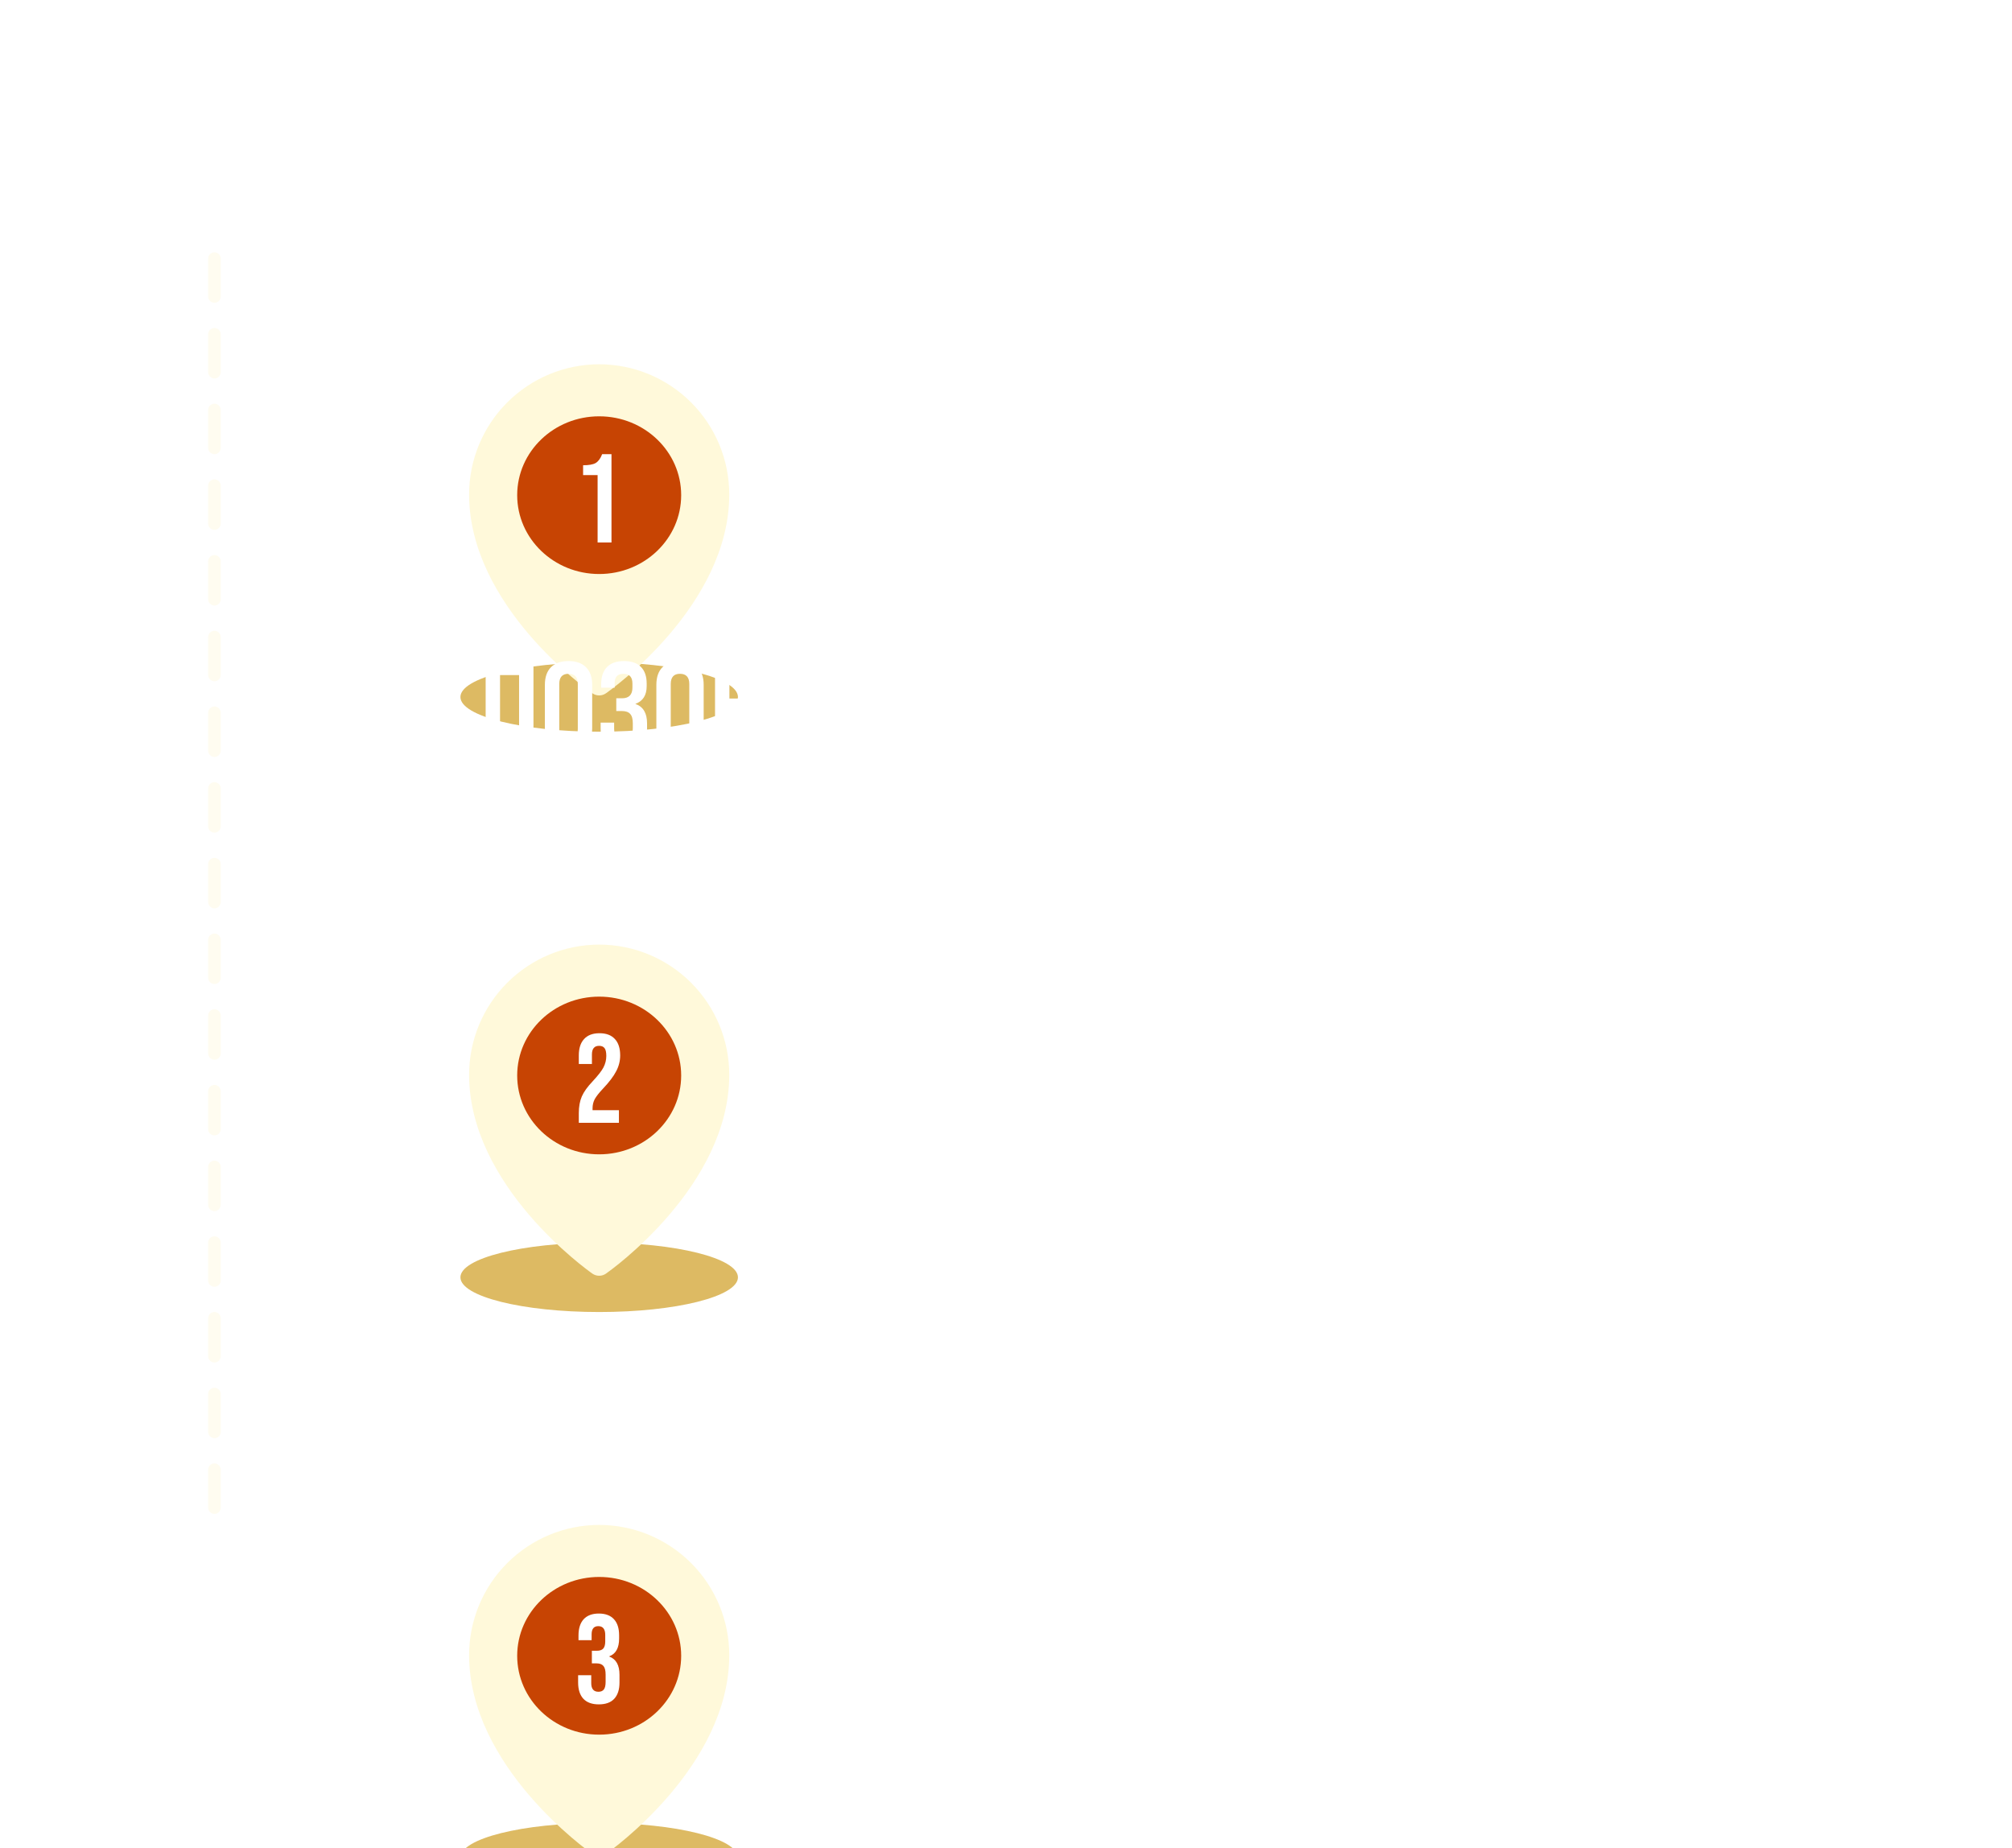 <svg width="319" height="293" viewBox="0 0 319 293" fill="none" xmlns="http://www.w3.org/2000/svg">
<g filter="url(#filter0_ddddd_510_403842)">
<ellipse cx="34" cy="60.5" rx="22" ry="5.5" fill="#DDBA63"/>
<path d="M33.999 7.749C28.531 7.756 23.289 9.931 19.422 13.797C15.556 17.664 13.38 22.906 13.374 28.374C13.374 46.022 32.124 59.352 32.922 59.91C33.238 60.131 33.614 60.249 33.999 60.249C34.384 60.249 34.76 60.131 35.076 59.91C35.874 59.352 54.624 46.022 54.624 28.374C54.617 22.906 52.443 17.664 48.576 13.797C44.709 9.931 39.467 7.756 33.999 7.749V7.749ZM34 20.875C35.484 20.875 36.934 21.315 38.167 22.139C39.401 22.963 40.362 24.134 40.929 25.505C41.497 26.875 41.646 28.383 41.356 29.838C41.067 31.293 40.353 32.629 39.304 33.678C38.255 34.727 36.918 35.441 35.464 35.731C34.009 36.02 32.501 35.872 31.13 35.304C29.76 34.736 28.588 33.775 27.764 32.542C26.94 31.308 26.5 29.858 26.5 28.375C26.5 27.39 26.694 26.415 27.071 25.505C27.448 24.595 28.001 23.768 28.697 23.072C29.393 22.375 30.22 21.823 31.13 21.446C32.04 21.069 33.016 20.875 34 20.875V20.875Z" fill="#FFF9DA"/>
<ellipse cx="34" cy="28.5" rx="13" ry="12.5" fill="#C74403"/>
<path d="M35.95 36H33.75V25.32H31.45V23.76C32.37 23.76 33.036 23.64 33.45 23.4C33.877 23.133 34.217 22.667 34.47 22H35.95V36Z" fill="white"/>
</g>
<path d="M79.28 27H77V13H80.62C83.073 13 84.3 14.213 84.3 16.64V17.68C84.3 20.107 83.073 21.32 80.62 21.32H79.28V27ZM79.28 15.02V19.32H80.62C81.113 19.32 81.467 19.2 81.68 18.96C81.907 18.707 82.02 18.3 82.02 17.74V16.56C82.02 16 81.907 15.607 81.68 15.38C81.467 15.14 81.113 15.02 80.62 15.02H79.28ZM92.828 27H90.508L90.048 24.28H86.968L86.488 27H84.368L87.048 13H90.128L92.828 27ZM88.508 15.36L87.308 22.3H89.708L88.508 15.36ZM100.21 26.24C99.584 26.88 98.69 27.2 97.53 27.2C96.37 27.2 95.47 26.88 94.83 26.24C94.204 25.587 93.89 24.673 93.89 23.5V16.5C93.89 15.327 94.204 14.42 94.83 13.78C95.47 13.127 96.37 12.8 97.53 12.8C98.69 12.8 99.584 13.127 100.21 13.78C100.837 14.42 101.15 15.327 101.15 16.5V17.74H99.01V16.4C99.01 15.32 98.537 14.78 97.59 14.78C96.644 14.78 96.17 15.32 96.17 16.4V23.6C96.17 24.68 96.644 25.22 97.59 25.22C98.537 25.22 99.01 24.68 99.01 23.6V21.84H101.15V23.5C101.15 24.673 100.837 25.587 100.21 26.24ZM108.921 26.24C108.295 26.88 107.401 27.2 106.241 27.2C105.081 27.2 104.181 26.88 103.541 26.24C102.915 25.587 102.601 24.673 102.601 23.5V16.5C102.601 15.327 102.915 14.42 103.541 13.78C104.181 13.127 105.081 12.8 106.241 12.8C107.401 12.8 108.295 13.127 108.921 13.78C109.548 14.42 109.861 15.327 109.861 16.5V17.74H107.721V16.4C107.721 15.32 107.248 14.78 106.301 14.78C105.355 14.78 104.881 15.32 104.881 16.4V23.6C104.881 24.68 105.355 25.22 106.301 25.22C107.248 25.22 107.721 24.68 107.721 23.6V21.84H109.861V23.5C109.861 24.673 109.548 25.587 108.921 26.24ZM119.573 27H117.173L114.953 20.6L113.753 22.58V27H111.473V13H113.753V19.16L117.213 13H119.533L116.493 18.2L119.573 27ZM128.726 27H126.406L125.946 24.28H122.866L122.386 27H120.266L122.946 13H126.026L128.726 27ZM124.406 15.36L123.206 22.3H125.606L124.406 15.36ZM142.786 27H140.506L138.346 20.2L137.246 22.1V27H134.966V22.1L133.866 20.2L131.706 27H129.406L132.366 18.2L129.446 13H131.806L134.966 19.06V13H137.246V19.06L140.426 13H142.746L139.846 18.22L142.786 27ZM146.169 22.36L149.549 13H151.869V27H149.809V17.6L146.449 27H144.129V13H146.169V22.36ZM154.895 29.32H153.855L154.755 27H153.955V24.6H156.235V26.76L154.895 29.32ZM166.727 18.08V13H169.007V27H166.727V21.16C166.14 21.76 165.347 22.06 164.347 22.06C162.373 22.06 161.387 20.933 161.387 18.68V13H163.647V18.38C163.647 19.46 164.113 20 165.047 20C165.58 20 165.993 19.84 166.287 19.52C166.58 19.187 166.727 18.707 166.727 18.08ZM175.324 27H173.064V15.02H170.384V13H178.004V15.02H175.324V27ZM179.125 23.44V16.56C179.125 15.36 179.445 14.433 180.085 13.78C180.738 13.127 181.665 12.8 182.865 12.8C184.078 12.8 185.005 13.127 185.645 13.78C186.298 14.433 186.625 15.36 186.625 16.56V23.44C186.625 24.64 186.298 25.567 185.645 26.22C184.991 26.873 184.065 27.2 182.865 27.2C181.665 27.2 180.738 26.873 180.085 26.22C179.445 25.567 179.125 24.64 179.125 23.44ZM182.865 25.18C183.851 25.18 184.345 24.64 184.345 23.56V16.44C184.345 15.36 183.851 14.82 182.865 14.82C181.891 14.82 181.405 15.36 181.405 16.44V23.56C181.405 24.64 181.891 25.18 182.865 25.18ZM195.644 27H191.844V13H198.384V15.02H194.124V18.5H195.644C198.097 18.5 199.324 19.733 199.324 22.2V23.3C199.324 25.767 198.097 27 195.644 27ZM194.124 20.52V24.98H195.644C196.124 24.98 196.477 24.86 196.704 24.62C196.93 24.367 197.044 23.967 197.044 23.42V22.08C197.044 21.533 196.93 21.14 196.704 20.9C196.477 20.647 196.124 20.52 195.644 20.52H194.124ZM204.468 27H200.828V13H203.108V18.4H204.468C206.921 18.4 208.148 19.633 208.148 22.1V23.3C208.148 25.767 206.921 27 204.468 27ZM211.948 27H209.668V13H211.948V27ZM203.108 20.42V24.98H204.468C204.948 24.98 205.301 24.86 205.528 24.62C205.755 24.367 205.868 23.967 205.868 23.42V21.98C205.868 21.433 205.755 21.04 205.528 20.8C205.301 20.547 204.948 20.42 204.468 20.42H203.108ZM221.691 27H219.431V15.02H216.751V13H224.371V15.02H221.691V27ZM229.39 27H225.75V13H228.03V18.4H229.39C231.843 18.4 233.07 19.633 233.07 22.1V23.3C233.07 25.767 231.843 27 229.39 27ZM236.87 27H234.59V13H236.87V27ZM228.03 20.42V24.98H229.39C229.87 24.98 230.223 24.86 230.45 24.62C230.677 24.367 230.79 23.967 230.79 23.42V21.98C230.79 21.433 230.677 21.04 230.45 20.8C230.223 20.547 229.87 20.42 229.39 20.42H228.03ZM243.793 27H241.633L244.593 19.82L241.753 13H244.193L245.993 17.7L247.853 13H250.053L247.213 19.82L250.173 27H247.753L245.793 21.94L243.793 27ZM250.961 23.44V16.56C250.961 15.36 251.281 14.433 251.921 13.78C252.574 13.127 253.501 12.8 254.701 12.8C255.914 12.8 256.841 13.127 257.481 13.78C258.134 14.433 258.461 15.36 258.461 16.56V23.44C258.461 24.64 258.134 25.567 257.481 26.22C256.827 26.873 255.901 27.2 254.701 27.2C253.501 27.2 252.574 26.873 251.921 26.22C251.281 25.567 250.961 24.64 250.961 23.44ZM254.701 25.18C255.687 25.18 256.181 24.64 256.181 23.56V16.44C256.181 15.36 255.687 14.82 254.701 14.82C253.727 14.82 253.241 15.36 253.241 16.44V23.56C253.241 24.64 253.727 25.18 254.701 25.18ZM264.504 27H262.244V15.02H259.564V13H267.184V15.02H264.504V27ZM275.283 27H268.563V13H275.283V15.02H270.843V18.78H274.403V20.8H270.843V24.98H275.283V27ZM276.825 27.02C276.545 27.02 276.325 26.993 276.165 26.94V24.96C276.325 25 276.478 25.02 276.625 25.02C277.118 25.02 277.458 24.9 277.645 24.66C277.845 24.407 277.958 23.973 277.985 23.36L278.405 13H285.245V27H282.985V15.02H280.545L280.245 23.42C280.205 24.673 279.918 25.587 279.385 26.16C278.852 26.733 277.998 27.02 276.825 27.02ZM76.82 53.44V46.56C76.82 45.36 77.14 44.433 77.78 43.78C78.433 43.127 79.36 42.8 80.56 42.8C81.773 42.8 82.7 43.127 83.34 43.78C83.993 44.433 84.32 45.36 84.32 46.56V53.44C84.32 54.64 83.993 55.567 83.34 56.22C82.687 56.873 81.76 57.2 80.56 57.2C79.36 57.2 78.433 56.873 77.78 56.22C77.14 55.567 76.82 54.64 76.82 53.44ZM80.56 55.18C81.547 55.18 82.04 54.64 82.04 53.56V46.44C82.04 45.36 81.547 44.82 80.56 44.82C79.587 44.82 79.1 45.36 79.1 46.44V53.56C79.1 54.64 79.587 55.18 80.56 55.18ZM90.363 57H88.103V45.02H85.423V43H93.043V45.02H90.363V57ZM102.522 57H100.122L97.902 50.6L96.702 52.58V57H94.422V43H96.702V49.16L100.162 43H102.482L99.442 48.2L102.522 57ZM106.135 57H103.855V43H107.475C109.929 43 111.155 44.213 111.155 46.64V47.68C111.155 50.107 109.929 51.32 107.475 51.32H106.135V57ZM106.135 45.02V49.32H107.475C107.969 49.32 108.322 49.2 108.535 48.96C108.762 48.707 108.875 48.3 108.875 47.74V46.56C108.875 46 108.762 45.607 108.535 45.38C108.322 45.14 107.969 45.02 107.475 45.02H106.135ZM116.304 57H112.664V43H114.944V48.4H116.304C118.757 48.4 119.984 49.633 119.984 52.1V53.3C119.984 55.767 118.757 57 116.304 57ZM123.784 57H121.504V43H123.784V57ZM114.944 50.42V54.98H116.304C116.784 54.98 117.137 54.86 117.364 54.62C117.591 54.367 117.704 53.967 117.704 53.42V51.98C117.704 51.433 117.591 51.04 117.364 50.8C117.137 50.547 116.784 50.42 116.304 50.42H114.944ZM130.109 57H127.849V45.02H125.169V43H132.789V45.02H130.109V57ZM137.808 57H134.168V43H136.448V48.4H137.808C140.261 48.4 141.488 49.633 141.488 52.1V53.3C141.488 55.767 140.261 57 137.808 57ZM136.448 50.42V54.98H137.808C138.288 54.98 138.641 54.86 138.868 54.62C139.095 54.367 139.208 53.967 139.208 53.42V51.98C139.208 51.433 139.095 51.04 138.868 50.8C138.641 50.547 138.288 50.42 137.808 50.42H136.448ZM154.894 43V54.98H156.094V58.88H153.814V57H148.074V58.88H145.814V54.98H147.114C147.407 54.687 147.574 54.14 147.614 53.34L148.034 43H154.894ZM149.274 54.98H152.614V45.02H150.174L149.894 53.22C149.867 53.94 149.66 54.527 149.274 54.98ZM157.489 57.02C157.209 57.02 156.989 56.993 156.829 56.94V54.96C156.989 55 157.143 55.02 157.289 55.02C157.783 55.02 158.123 54.9 158.309 54.66C158.509 54.407 158.623 53.973 158.649 53.36L159.069 43H165.909V57H163.649V45.02H161.209L160.909 53.42C160.869 54.673 160.583 55.587 160.049 56.16C159.516 56.733 158.663 57.02 157.489 57.02ZM175.118 43V57H172.838V51.08H171.798C171.158 51.08 170.705 51.22 170.438 51.5C170.185 51.78 170.058 52.267 170.058 52.96V55.16C170.058 55.947 169.985 56.56 169.838 57H167.538C167.711 56.573 167.798 55.967 167.798 55.18V53.1C167.798 52.18 167.931 51.473 168.198 50.98C168.465 50.473 168.898 50.133 169.498 49.96V49.9C168.378 49.487 167.818 48.533 167.818 47.04V46.36C167.818 45.213 168.111 44.367 168.698 43.82C169.298 43.273 170.225 43 171.478 43H175.118ZM171.758 49.06H172.838V45.02H171.518C171.025 45.02 170.665 45.147 170.438 45.4C170.211 45.653 170.098 46.053 170.098 46.6V47.4C170.098 47.987 170.231 48.413 170.498 48.68C170.765 48.933 171.185 49.06 171.758 49.06ZM186.675 56.24C186.048 56.88 185.155 57.2 183.995 57.2C182.835 57.2 181.935 56.88 181.295 56.24C180.668 55.587 180.355 54.673 180.355 53.5V46.5C180.355 45.327 180.668 44.42 181.295 43.78C181.935 43.127 182.835 42.8 183.995 42.8C185.155 42.8 186.048 43.127 186.675 43.78C187.302 44.42 187.615 45.327 187.615 46.5V47.74H185.475V46.4C185.475 45.32 185.002 44.78 184.055 44.78C183.108 44.78 182.635 45.32 182.635 46.4V53.6C182.635 54.68 183.108 55.22 184.055 55.22C185.002 55.22 185.475 54.68 185.475 53.6V51.84H187.615V53.5C187.615 54.673 187.302 55.587 186.675 56.24ZM195.947 57H189.227V43H195.947V45.02H191.507V48.78H195.067V50.8H191.507V54.98H195.947V57ZM201.249 57H197.449V43H203.989V45.02H199.729V48.5H201.249C203.703 48.5 204.929 49.733 204.929 52.2V53.3C204.929 55.767 203.703 57 201.249 57ZM199.729 50.52V54.98H201.249C201.729 54.98 202.083 54.86 202.309 54.62C202.536 54.367 202.649 53.967 202.649 53.42V52.08C202.649 51.533 202.536 51.14 202.309 50.9C202.083 50.647 201.729 50.52 201.249 50.52H199.729ZM213.634 43V57H211.354V51.08H210.314C209.674 51.08 209.22 51.22 208.954 51.5C208.7 51.78 208.574 52.267 208.574 52.96V55.16C208.574 55.947 208.5 56.56 208.354 57H206.054C206.227 56.573 206.314 55.967 206.314 55.18V53.1C206.314 52.18 206.447 51.473 206.714 50.98C206.98 50.473 207.414 50.133 208.014 49.96V49.9C206.894 49.487 206.334 48.533 206.334 47.04V46.36C206.334 45.213 206.627 44.367 207.214 43.82C207.814 43.273 208.74 43 209.994 43H213.634ZM210.274 49.06H211.354V45.02H210.034C209.54 45.02 209.18 45.147 208.954 45.4C208.727 45.653 208.614 46.053 208.614 46.6V47.4C208.614 47.987 208.747 48.413 209.014 48.68C209.28 48.933 209.7 49.06 210.274 49.06ZM218.611 53.5V52.56H220.751V53.6C220.751 54.68 221.244 55.22 222.231 55.22C223.204 55.22 223.691 54.68 223.691 53.6V50.76H221.051V48.7H223.691V46.4C223.691 45.32 223.204 44.78 222.231 44.78C221.244 44.78 220.751 45.32 220.751 46.4V47.02H218.611V46.5C218.611 45.327 218.924 44.42 219.551 43.78C220.191 43.127 221.104 42.8 222.291 42.8C223.477 42.8 224.384 43.127 225.011 43.78C225.651 44.42 225.971 45.327 225.971 46.5V53.5C225.971 54.673 225.651 55.587 225.011 56.24C224.384 56.88 223.477 57.2 222.291 57.2C221.104 57.2 220.191 56.88 219.551 56.24C218.924 55.587 218.611 54.673 218.611 53.5ZM232.023 57H229.763V45.02H227.083V43H234.703V45.02H232.023V57ZM238.122 52.36L241.502 43H243.822V57H241.762V47.6L238.402 57H236.082V43H238.122V52.36ZM247.828 57H245.828V43H249.048L250.928 53.28L252.788 43H256.008V57H253.848V46.16L251.788 57H249.888L247.828 46.16V57ZM261.474 57.02C261.194 57.02 260.974 56.993 260.814 56.94V54.96C260.974 55 261.127 55.02 261.274 55.02C261.767 55.02 262.107 54.9 262.294 54.66C262.494 54.407 262.607 53.973 262.634 53.36L263.054 43H269.894V57H267.634V45.02H265.194L264.894 53.42C264.854 54.673 264.567 55.587 264.034 56.16C263.5 56.733 262.647 57.02 261.474 57.02ZM278.622 57H271.902V43H278.622V45.02H274.182V48.78H277.742V50.8H274.182V54.98H278.622V57ZM284.445 57H282.185V45.02H279.505V43H287.125V45.02H284.445V57ZM288.246 53.44V46.56C288.246 45.36 288.566 44.433 289.206 43.78C289.859 43.127 290.786 42.8 291.986 42.8C293.199 42.8 294.126 43.127 294.766 43.78C295.419 44.433 295.746 45.36 295.746 46.56V53.44C295.746 54.64 295.419 55.567 294.766 56.22C294.112 56.873 293.186 57.2 291.986 57.2C290.786 57.2 289.859 56.873 289.206 56.22C288.566 55.567 288.246 54.64 288.246 53.44ZM291.986 55.18C292.972 55.18 293.466 54.64 293.466 53.56V46.44C293.466 45.36 292.972 44.82 291.986 44.82C291.012 44.82 290.526 45.36 290.526 46.44V53.56C290.526 54.64 291.012 55.18 291.986 55.18ZM299.547 57H297.547V43H300.767L302.647 53.28L304.507 43H307.727V57H305.567V46.16L303.507 57H301.607L299.547 46.16V57Z" fill="white"/>
<g filter="url(#filter1_ddddd_510_403842)">
<ellipse cx="34" cy="244.5" rx="22" ry="5.5" fill="#DDBA63"/>
<path d="M33.999 191.749C28.531 191.756 23.289 193.931 19.422 197.797C15.556 201.664 13.38 206.906 13.374 212.374C13.374 230.022 32.124 243.352 32.922 243.911C33.238 244.131 33.614 244.249 33.999 244.249C34.384 244.249 34.76 244.131 35.076 243.911C35.874 243.352 54.624 230.022 54.624 212.374C54.617 206.906 52.443 201.664 48.576 197.797C44.709 193.931 39.467 191.756 33.999 191.749V191.749ZM34 204.875C35.484 204.875 36.934 205.315 38.167 206.139C39.401 206.963 40.362 208.134 40.929 209.505C41.497 210.875 41.646 212.383 41.356 213.838C41.067 215.293 40.353 216.629 39.304 217.678C38.255 218.727 36.918 219.442 35.464 219.731C34.009 220.02 32.501 219.872 31.13 219.304C29.76 218.736 28.588 217.775 27.764 216.542C26.94 215.308 26.5 213.858 26.5 212.375C26.5 211.39 26.694 210.415 27.071 209.505C27.448 208.595 28.001 207.768 28.697 207.072C29.393 206.375 30.22 205.823 31.13 205.446C32.04 205.069 33.016 204.875 34 204.875V204.875Z" fill="#FFF9DA"/>
<ellipse cx="34" cy="212.5" rx="13" ry="12.5" fill="#C74403"/>
<path d="M30.66 216.72V215.58H32.74V216.82C32.74 217.74 33.12 218.2 33.88 218.2C34.266 218.2 34.553 218.08 34.74 217.84C34.926 217.6 35.02 217.193 35.02 216.62V215.48C35.02 214.84 34.906 214.387 34.68 214.12C34.453 213.84 34.086 213.7 33.58 213.7H32.84V211.7H33.64C34.093 211.7 34.426 211.587 34.64 211.36C34.853 211.12 34.96 210.74 34.96 210.22V209.2C34.96 208.267 34.593 207.8 33.86 207.8C33.153 207.8 32.8 208.233 32.8 209.1V210.02H30.72V209.28C30.72 208.16 30.993 207.3 31.54 206.7C32.1 206.1 32.9 205.8 33.94 205.8C34.993 205.8 35.793 206.1 36.34 206.7C36.886 207.287 37.16 208.14 37.16 209.26V209.76C37.16 211.253 36.64 212.193 35.6 212.58V212.62C36.68 213.02 37.22 213.98 37.22 215.5V216.74C37.22 217.86 36.94 218.72 36.38 219.32C35.833 219.907 35.02 220.2 33.94 220.2C32.86 220.2 32.04 219.9 31.48 219.3C30.933 218.7 30.66 217.84 30.66 216.72Z" fill="white"/>
</g>
<path d="M80.74 204.56L82.54 197H84.72L81.7 208.62C81.46 209.54 81.08 210.2 80.56 210.6C80.04 211 79.307 211.2 78.36 211.2C77.813 211.2 77.353 211.127 76.98 210.98V209.02C77.3 209.127 77.647 209.18 78.02 209.18C78.447 209.18 78.767 209.12 78.98 209C79.193 208.867 79.353 208.64 79.46 208.32L79.56 207.96L76.4 197H78.76L80.74 204.56ZM90.984 202.08V197H93.264V211H90.984V205.16C90.398 205.76 89.604 206.06 88.604 206.06C86.631 206.06 85.644 204.933 85.644 202.68V197H87.904V202.38C87.904 203.46 88.371 204 89.304 204C89.838 204 90.251 203.84 90.544 203.52C90.838 203.187 90.984 202.707 90.984 202.08ZM103.082 211H100.762L100.302 208.28H97.222L96.742 211H94.622L97.302 197H100.382L103.082 211ZM98.762 199.36L97.562 206.3H99.962L98.762 199.36ZM110.464 210.24C109.838 210.88 108.944 211.2 107.784 211.2C106.624 211.2 105.724 210.88 105.084 210.24C104.458 209.587 104.144 208.673 104.144 207.5V200.5C104.144 199.327 104.458 198.42 105.084 197.78C105.724 197.127 106.624 196.8 107.784 196.8C108.944 196.8 109.838 197.127 110.464 197.78C111.091 198.42 111.404 199.327 111.404 200.5V201.74H109.264V200.4C109.264 199.32 108.791 198.78 107.844 198.78C106.898 198.78 106.424 199.32 106.424 200.4V207.6C106.424 208.68 106.898 209.22 107.844 209.22C108.791 209.22 109.264 208.68 109.264 207.6V205.84H111.404V207.5C111.404 208.673 111.091 209.587 110.464 210.24ZM117.336 211H115.076V199.02H112.396V197H120.016V199.02H117.336V211ZM125.315 211H121.395V197H125.115C126.368 197 127.288 197.273 127.875 197.82C128.475 198.367 128.775 199.207 128.775 200.34V200.76C128.775 202.187 128.221 203.113 127.115 203.54V203.6C128.381 203.987 129.015 205.02 129.015 206.7V207.42C129.015 209.807 127.781 211 125.315 211ZM123.675 199.02V202.74H124.815C125.388 202.74 125.808 202.613 126.075 202.36C126.355 202.093 126.495 201.68 126.495 201.12V200.6C126.495 200.04 126.381 199.64 126.155 199.4C125.928 199.147 125.555 199.02 125.035 199.02H123.675ZM123.675 204.76V208.98H125.315C125.808 208.98 126.168 208.86 126.395 208.62C126.621 208.367 126.735 207.96 126.735 207.4V206.62C126.735 205.927 126.601 205.447 126.335 205.18C126.068 204.9 125.601 204.76 124.935 204.76H123.675ZM134.295 204.56L136.095 197H138.275L135.255 208.62C135.015 209.54 134.635 210.2 134.115 210.6C133.595 211 132.861 211.2 131.915 211.2C131.368 211.2 130.908 211.127 130.535 210.98V209.02C130.855 209.127 131.201 209.18 131.575 209.18C132.001 209.18 132.321 209.12 132.535 209C132.748 208.867 132.908 208.64 133.015 208.32L133.115 207.96L129.955 197H132.315L134.295 204.56ZM143.399 195.86C142.612 195.86 141.992 195.64 141.539 195.2C141.086 194.747 140.846 194.133 140.819 193.36H142.199C142.266 194.027 142.666 194.36 143.399 194.36C144.132 194.36 144.552 194.027 144.659 193.36H145.999C145.972 194.133 145.732 194.747 145.279 195.2C144.826 195.64 144.199 195.86 143.399 195.86ZM141.579 206.36L144.959 197H147.279V211H145.219V201.6L141.859 211H139.539V197H141.579V206.36ZM156.623 211H152.703V197H156.423C157.676 197 158.596 197.273 159.183 197.82C159.783 198.367 160.083 199.207 160.083 200.34V200.76C160.083 202.187 159.53 203.113 158.423 203.54V203.6C159.69 203.987 160.323 205.02 160.323 206.7V207.42C160.323 209.807 159.09 211 156.623 211ZM154.983 199.02V202.74H156.123C156.696 202.74 157.116 202.613 157.383 202.36C157.663 202.093 157.803 201.68 157.803 201.12V200.6C157.803 200.04 157.69 199.64 157.463 199.4C157.236 199.147 156.863 199.02 156.343 199.02H154.983ZM154.983 204.76V208.98H156.623C157.116 208.98 157.476 208.86 157.703 208.62C157.93 208.367 158.043 207.96 158.043 207.4V206.62C158.043 205.927 157.91 205.447 157.643 205.18C157.376 204.9 156.91 204.76 156.243 204.76H154.983ZM167.62 211H165.34V197H168.96C171.413 197 172.64 198.213 172.64 200.64V201.68C172.64 204.107 171.413 205.32 168.96 205.32H167.62V211ZM167.62 199.02V203.32H168.96C169.453 203.32 169.807 203.2 170.02 202.96C170.247 202.707 170.36 202.3 170.36 201.74V200.56C170.36 200 170.247 199.607 170.02 199.38C169.807 199.14 169.453 199.02 168.96 199.02H167.62ZM173.968 207.44V200.56C173.968 199.36 174.288 198.433 174.928 197.78C175.582 197.127 176.508 196.8 177.708 196.8C178.922 196.8 179.848 197.127 180.488 197.78C181.142 198.433 181.468 199.36 181.468 200.56V207.44C181.468 208.64 181.142 209.567 180.488 210.22C179.835 210.873 178.908 211.2 177.708 211.2C176.508 211.2 175.582 210.873 174.928 210.22C174.288 209.567 173.968 208.64 173.968 207.44ZM177.708 209.18C178.695 209.18 179.188 208.64 179.188 207.56V200.44C179.188 199.36 178.695 198.82 177.708 198.82C176.735 198.82 176.248 199.36 176.248 200.44V207.56C176.248 208.64 176.735 209.18 177.708 209.18ZM186.49 211.2C185.29 211.2 184.376 210.887 183.75 210.26C183.123 209.62 182.81 208.7 182.81 207.5V206.56H184.95V207.54C184.95 208.633 185.443 209.18 186.43 209.18C186.95 209.18 187.323 209.047 187.55 208.78C187.79 208.5 187.91 208.047 187.91 207.42V206.66C187.91 205.967 187.77 205.473 187.49 205.18C187.223 204.873 186.776 204.72 186.15 204.72H185.29V202.7H186.21C187.303 202.7 187.85 202.133 187.85 201V200.38C187.85 199.34 187.376 198.82 186.43 198.82C185.496 198.82 185.03 199.32 185.03 200.32V201.02H182.89V200.5C182.89 199.3 183.196 198.387 183.81 197.76C184.423 197.12 185.323 196.8 186.51 196.8C187.683 196.8 188.576 197.107 189.19 197.72C189.803 198.333 190.11 199.22 190.11 200.38V200.76C190.11 202.213 189.516 203.153 188.33 203.58V203.6C189.556 204.027 190.17 205.053 190.17 206.68V207.48C190.17 209.96 188.943 211.2 186.49 211.2ZM195.464 211H191.824V197H194.104V202.4H195.464C197.918 202.4 199.144 203.633 199.144 206.1V207.3C199.144 209.767 197.918 211 195.464 211ZM202.944 211H200.664V197H202.944V211ZM194.104 204.42V208.98H195.464C195.944 208.98 196.298 208.86 196.524 208.62C196.751 208.367 196.864 207.967 196.864 207.42V205.98C196.864 205.433 196.751 205.04 196.524 204.8C196.298 204.547 195.944 204.42 195.464 204.42H194.104ZM207.229 211H204.949V197H211.229V199.02H207.229V211ZM214.905 211H212.625V197H216.245C218.698 197 219.925 198.213 219.925 200.64V201.68C219.925 204.107 218.698 205.32 216.245 205.32H214.905V211ZM214.905 199.02V203.32H216.245C216.738 203.32 217.092 203.2 217.305 202.96C217.532 202.707 217.645 202.3 217.645 201.74V200.56C217.645 200 217.532 199.607 217.305 199.38C217.092 199.14 216.738 199.02 216.245 199.02H214.905ZM225.074 211H221.434V197H223.714V202.4H225.074C227.527 202.4 228.754 203.633 228.754 206.1V207.3C228.754 209.767 227.527 211 225.074 211ZM232.554 211H230.274V197H232.554V211ZM223.714 204.42V208.98H225.074C225.554 208.98 225.907 208.86 226.134 208.62C226.36 208.367 226.474 207.967 226.474 207.42V205.98C226.474 205.433 226.36 205.04 226.134 204.8C225.907 204.547 225.554 204.42 225.074 204.42H223.714ZM246.119 211H234.559V197H236.839V208.98H239.219V197H241.479V208.98H243.839V197H246.119V211ZM254.833 211H248.113V197H254.833V199.02H250.393V202.78H253.953V204.8H250.393V208.98H254.833V211ZM262.034 211H259.754V197H267.334V211H265.054V199.02H262.034V211ZM271.604 211H269.324V197H272.944C275.398 197 276.624 198.213 276.624 200.64V201.68C276.624 204.107 275.398 205.32 272.944 205.32H271.604V211ZM271.604 199.02V203.32H272.944C273.438 203.32 273.791 203.2 274.004 202.96C274.231 202.707 274.344 202.3 274.344 201.74V200.56C274.344 200 274.231 199.607 274.004 199.38C273.791 199.14 273.438 199.02 272.944 199.02H271.604ZM280.173 206.36L283.553 197H285.873V211H283.813V201.6L280.453 211H278.133V197H280.173V206.36ZM291.099 211.2C289.899 211.2 288.986 210.887 288.359 210.26C287.732 209.62 287.419 208.7 287.419 207.5V206.56H289.559V207.54C289.559 208.633 290.052 209.18 291.039 209.18C291.559 209.18 291.932 209.047 292.159 208.78C292.399 208.5 292.519 208.047 292.519 207.42V206.66C292.519 205.967 292.379 205.473 292.099 205.18C291.832 204.873 291.386 204.72 290.759 204.72H289.899V202.7H290.819C291.912 202.7 292.459 202.133 292.459 201V200.38C292.459 199.34 291.986 198.82 291.039 198.82C290.106 198.82 289.639 199.32 289.639 200.32V201.02H287.499V200.5C287.499 199.3 287.806 198.387 288.419 197.76C289.032 197.12 289.932 196.8 291.119 196.8C292.292 196.8 293.186 197.107 293.799 197.72C294.412 198.333 294.719 199.22 294.719 200.38V200.76C294.719 202.213 294.126 203.153 292.939 203.58V203.6C294.166 204.027 294.779 205.053 294.779 206.68V207.48C294.779 209.96 293.552 211.2 291.099 211.2ZM296.254 207.44V200.56C296.254 199.36 296.574 198.433 297.214 197.78C297.867 197.127 298.794 196.8 299.994 196.8C301.207 196.8 302.134 197.127 302.774 197.78C303.427 198.433 303.754 199.36 303.754 200.56V207.44C303.754 208.64 303.427 209.567 302.774 210.22C302.12 210.873 301.194 211.2 299.994 211.2C298.794 211.2 297.867 210.873 297.214 210.22C296.574 209.567 296.254 208.64 296.254 207.44ZM299.994 209.18C300.98 209.18 301.474 208.64 301.474 207.56V200.44C301.474 199.36 300.98 198.82 299.994 198.82C299.02 198.82 298.534 199.36 298.534 200.44V207.56C298.534 208.64 299.02 209.18 299.994 209.18ZM309.475 211H305.555V197H309.275C310.528 197 311.448 197.273 312.035 197.82C312.635 198.367 312.935 199.207 312.935 200.34V200.76C312.935 202.187 312.381 203.113 311.275 203.54V203.6C312.541 203.987 313.175 205.02 313.175 206.7V207.42C313.175 209.807 311.941 211 309.475 211ZM307.835 199.02V202.74H308.975C309.548 202.74 309.968 202.613 310.235 202.36C310.515 202.093 310.655 201.68 310.655 201.12V200.6C310.655 200.04 310.541 199.64 310.315 199.4C310.088 199.147 309.715 199.02 309.195 199.02H307.835ZM307.835 204.76V208.98H309.475C309.968 208.98 310.328 208.86 310.555 208.62C310.781 208.367 310.895 207.96 310.895 207.4V206.62C310.895 205.927 310.761 205.447 310.495 205.18C310.228 204.9 309.761 204.76 309.095 204.76H307.835ZM85.46 227V238.98H86.66V242.88H84.38V241H78.64V242.88H76.38V238.98H77.68C77.973 238.687 78.14 238.14 78.18 237.34L78.6 227H85.46ZM79.84 238.98H83.18V229.02H80.74L80.46 237.22C80.433 237.94 80.227 238.527 79.84 238.98ZM88.056 241.02C87.776 241.02 87.556 240.993 87.396 240.94V238.96C87.556 239 87.709 239.02 87.856 239.02C88.349 239.02 88.689 238.9 88.876 238.66C89.076 238.407 89.189 237.973 89.216 237.36L89.636 227H96.476V241H94.216V229.02H91.776L91.476 237.42C91.436 238.673 91.149 239.587 90.616 240.16C90.082 240.733 89.229 241.02 88.056 241.02ZM105.684 227V241H103.404V235.08H102.364C101.724 235.08 101.271 235.22 101.004 235.5C100.751 235.78 100.624 236.267 100.624 236.96V239.16C100.624 239.947 100.551 240.56 100.404 241H98.104C98.278 240.573 98.364 239.967 98.364 239.18V237.1C98.364 236.18 98.498 235.473 98.764 234.98C99.031 234.473 99.464 234.133 100.064 233.96V233.9C98.944 233.487 98.384 232.533 98.384 231.04V230.36C98.384 229.213 98.678 228.367 99.264 227.82C99.864 227.273 100.791 227 102.044 227H105.684ZM102.324 233.06H103.404V229.02H102.084C101.591 229.02 101.231 229.147 101.004 229.4C100.778 229.653 100.664 230.053 100.664 230.6V231.4C100.664 231.987 100.798 232.413 101.064 232.68C101.331 232.933 101.751 233.06 102.324 233.06ZM113.382 241H111.102V227H114.722C117.175 227 118.402 228.213 118.402 230.64V231.68C118.402 234.107 117.175 235.32 114.722 235.32H113.382V241ZM113.382 229.02V233.32H114.722C115.215 233.32 115.568 233.2 115.782 232.96C116.008 232.707 116.122 232.3 116.122 231.74V230.56C116.122 230 116.008 229.607 115.782 229.38C115.568 229.14 115.215 229.02 114.722 229.02H113.382ZM126.63 241H119.91V227H126.63V229.02H122.19V232.78H125.75V234.8H122.19V238.98H126.63V241ZM135.992 241H133.672L133.212 238.28H130.132L129.652 241H127.532L130.212 227H133.292L135.992 241ZM131.672 229.36L130.472 236.3H132.872L131.672 229.36ZM137.45 241.02C137.17 241.02 136.95 240.993 136.79 240.94V238.96C136.95 239 137.103 239.02 137.25 239.02C137.743 239.02 138.083 238.9 138.27 238.66C138.47 238.407 138.583 237.973 138.61 237.36L139.03 227H145.87V241H143.61V229.02H141.17L140.87 237.42C140.83 238.673 140.543 239.587 140.01 240.16C139.477 240.733 138.623 241.02 137.45 241.02ZM149.919 236.36L153.299 227H155.619V241H153.559V231.6L150.199 241H147.879V227H149.919V236.36ZM160.845 241.2C159.645 241.2 158.732 240.887 158.105 240.26C157.478 239.62 157.165 238.7 157.165 237.5V236.56H159.305V237.54C159.305 238.633 159.798 239.18 160.785 239.18C161.305 239.18 161.678 239.047 161.905 238.78C162.145 238.5 162.265 238.047 162.265 237.42V236.66C162.265 235.967 162.125 235.473 161.845 235.18C161.578 234.873 161.132 234.72 160.505 234.72H159.645V232.7H160.565C161.658 232.7 162.205 232.133 162.205 231V230.38C162.205 229.34 161.732 228.82 160.785 228.82C159.852 228.82 159.385 229.32 159.385 230.32V231.02H157.245V230.5C157.245 229.3 157.552 228.387 158.165 227.76C158.778 227.12 159.678 226.8 160.865 226.8C162.038 226.8 162.932 227.107 163.545 227.72C164.158 228.333 164.465 229.22 164.465 230.38V230.76C164.465 232.213 163.872 233.153 162.685 233.58V233.6C163.912 234.027 164.525 235.053 164.525 236.68V237.48C164.525 239.96 163.298 241.2 160.845 241.2ZM173.843 241H171.523L171.063 238.28H167.983L167.503 241H165.383L168.063 227H171.143L173.843 241ZM169.523 229.36L168.323 236.3H170.723L169.523 229.36ZM184.084 242.88H181.804V241H175.184V227H177.464V238.98H180.484V227H182.764V238.98H184.084V242.88ZM187.478 236.36L190.858 227H193.178V241H191.118V231.6L187.758 241H185.438V227H187.478V236.36ZM197.224 236.36L200.604 227H202.924V241H200.864V231.6L197.504 241H195.184V227H197.224V236.36ZM214.488 240.24C213.861 240.88 212.968 241.2 211.808 241.2C210.648 241.2 209.748 240.88 209.108 240.24C208.481 239.587 208.168 238.673 208.168 237.5V230.5C208.168 229.327 208.481 228.42 209.108 227.78C209.748 227.127 210.648 226.8 211.808 226.8C212.968 226.8 213.861 227.127 214.488 227.78C215.114 228.42 215.428 229.327 215.428 230.5V231.74H213.288V230.4C213.288 229.32 212.814 228.78 211.868 228.78C210.921 228.78 210.448 229.32 210.448 230.4V237.6C210.448 238.68 210.921 239.22 211.868 239.22C212.814 239.22 213.288 238.68 213.288 237.6V235.84H215.428V237.5C215.428 238.673 215.114 239.587 214.488 240.24ZM220.959 241H217.039V227H220.759C222.012 227 222.932 227.273 223.519 227.82C224.119 228.367 224.419 229.207 224.419 230.34V230.76C224.419 232.187 223.866 233.113 222.759 233.54V233.6C224.026 233.987 224.659 235.02 224.659 236.7V237.42C224.659 239.807 223.426 241 220.959 241ZM219.319 229.02V232.74H220.459C221.032 232.74 221.452 232.613 221.719 232.36C221.999 232.093 222.139 231.68 222.139 231.12V230.6C222.139 230.04 222.026 229.64 221.799 229.4C221.572 229.147 221.199 229.02 220.679 229.02H219.319ZM219.319 234.76V238.98H220.959C221.452 238.98 221.812 238.86 222.039 238.62C222.266 238.367 222.379 237.96 222.379 237.4V236.62C222.379 235.927 222.246 235.447 221.979 235.18C221.712 234.9 221.246 234.76 220.579 234.76H219.319ZM226.078 237.44V230.56C226.078 229.36 226.398 228.433 227.038 227.78C227.691 227.127 228.618 226.8 229.818 226.8C231.031 226.8 231.958 227.127 232.598 227.78C233.251 228.433 233.578 229.36 233.578 230.56V237.44C233.578 238.64 233.251 239.567 232.598 240.22C231.944 240.873 231.018 241.2 229.818 241.2C228.618 241.2 227.691 240.873 227.038 240.22C226.398 239.567 226.078 238.64 226.078 237.44ZM229.818 239.18C230.804 239.18 231.298 238.64 231.298 237.56V230.44C231.298 229.36 230.804 228.82 229.818 228.82C228.844 228.82 228.358 229.36 228.358 230.44V237.56C228.358 238.64 228.844 239.18 229.818 239.18ZM237.419 236.36L240.799 227H243.119V241H241.059V231.6L237.699 241H235.379V227H237.419V236.36ZM246.625 241H244.465L247.425 233.82L244.585 227H247.025L248.825 231.7L250.685 227H252.885L250.045 233.82L253.005 241H250.585L248.625 235.94L246.625 241ZM260.042 241H257.762V227H265.342V241H263.062V229.02H260.042V241ZM267.372 241.02C267.092 241.02 266.872 240.993 266.712 240.94V238.96C266.872 239 267.025 239.02 267.172 239.02C267.665 239.02 268.005 238.9 268.192 238.66C268.392 238.407 268.505 237.973 268.532 237.36L268.952 227H275.792V241H273.532V229.02H271.092L270.792 237.42C270.752 238.673 270.465 239.587 269.932 240.16C269.399 240.733 268.545 241.02 267.372 241.02ZM285.621 241H283.301L282.841 238.28H279.761L279.281 241H277.161L279.841 227H282.921L285.621 241ZM281.301 229.36L280.101 236.3H282.501L281.301 229.36ZM289.241 241H286.961V227H289.241V232.78H292.261V227H294.541V241H292.261V234.8H289.241V241ZM296.351 237.44V230.56C296.351 229.36 296.671 228.433 297.311 227.78C297.965 227.127 298.891 226.8 300.091 226.8C301.305 226.8 302.231 227.127 302.871 227.78C303.525 228.433 303.851 229.36 303.851 230.56V237.44C303.851 238.64 303.525 239.567 302.871 240.22C302.218 240.873 301.291 241.2 300.091 241.2C298.891 241.2 297.965 240.873 297.311 240.22C296.671 239.567 296.351 238.64 296.351 237.44ZM300.091 239.18C301.078 239.18 301.571 238.64 301.571 237.56V230.44C301.571 229.36 301.078 228.82 300.091 228.82C299.118 228.82 298.631 229.36 298.631 230.44V237.56C298.631 238.64 299.118 239.18 300.091 239.18ZM309.572 241H305.652V227H309.372C310.626 227 311.546 227.273 312.132 227.82C312.732 228.367 313.032 229.207 313.032 230.34V230.76C313.032 232.187 312.479 233.113 311.372 233.54V233.6C312.639 233.987 313.272 235.02 313.272 236.7V237.42C313.272 239.807 312.039 241 309.572 241ZM307.932 229.02V232.74H309.072C309.646 232.74 310.066 232.613 310.332 232.36C310.612 232.093 310.752 231.68 310.752 231.12V230.6C310.752 230.04 310.639 229.64 310.412 229.4C310.186 229.147 309.812 229.02 309.292 229.02H307.932ZM307.932 234.76V238.98H309.572C310.066 238.98 310.426 238.86 310.652 238.62C310.879 238.367 310.992 237.96 310.992 237.4V236.62C310.992 235.927 310.859 235.447 310.592 235.18C310.326 234.9 309.859 234.76 309.192 234.76H307.932ZM317.231 241H314.951V238.6H317.231V241Z" fill="white"/>
<g filter="url(#filter2_ddddd_510_403842)">
<ellipse cx="34" cy="152.5" rx="22" ry="5.5" fill="#DDBA63"/>
<path d="M33.999 99.749C28.531 99.756 23.289 101.931 19.422 105.797C15.556 109.664 13.38 114.906 13.374 120.374C13.374 138.022 32.124 151.352 32.922 151.911C33.238 152.131 33.614 152.249 33.999 152.249C34.384 152.249 34.76 152.131 35.076 151.911C35.874 151.352 54.624 138.022 54.624 120.374C54.617 114.906 52.443 109.664 48.576 105.797C44.709 101.931 39.467 99.756 33.999 99.749V99.749ZM34 112.875C35.484 112.875 36.934 113.315 38.167 114.139C39.401 114.963 40.362 116.134 40.929 117.505C41.497 118.875 41.646 120.383 41.356 121.838C41.067 123.293 40.353 124.629 39.304 125.678C38.255 126.727 36.918 127.441 35.464 127.731C34.009 128.02 32.501 127.872 31.13 127.304C29.76 126.736 28.588 125.775 27.764 124.542C26.94 123.308 26.5 121.858 26.5 120.375C26.5 119.39 26.694 118.415 27.071 117.505C27.448 116.595 28.001 115.768 28.697 115.072C29.393 114.375 30.22 113.823 31.13 113.446C32.04 113.069 33.016 112.875 34 112.875V112.875Z" fill="#FFF9DA"/>
<ellipse cx="34" cy="120.5" rx="13" ry="12.5" fill="#C74403"/>
<path d="M37.129 128H30.769V126.48C30.769 125.44 30.929 124.553 31.249 123.82C31.569 123.087 32.142 122.287 32.969 121.42C33.822 120.5 34.389 119.773 34.669 119.24C34.976 118.653 35.129 118.04 35.129 117.4C35.129 116.813 35.036 116.4 34.849 116.16C34.662 115.92 34.376 115.8 33.989 115.8C33.229 115.8 32.849 116.26 32.849 117.18V118.68H30.769V117.32C30.769 116.187 31.049 115.32 31.609 114.72C32.169 114.107 32.982 113.8 34.049 113.8C35.116 113.8 35.929 114.107 36.489 114.72C37.049 115.32 37.329 116.187 37.329 117.32C37.329 118.187 37.122 119.013 36.709 119.8C36.296 120.613 35.596 121.54 34.609 122.58C33.969 123.26 33.529 123.82 33.289 124.26C33.062 124.7 32.949 125.18 32.949 125.7V126H37.129V128Z" fill="white"/>
</g>
<path d="M79.28 119H77V105H84.58V119H82.3V107.02H79.28V119ZM86.39 115.44V108.56C86.39 107.36 86.71 106.433 87.35 105.78C88.004 105.127 88.93 104.8 90.13 104.8C91.344 104.8 92.27 105.127 92.91 105.78C93.564 106.433 93.89 107.36 93.89 108.56V115.44C93.89 116.64 93.564 117.567 92.91 118.22C92.257 118.873 91.33 119.2 90.13 119.2C88.93 119.2 88.004 118.873 87.35 118.22C86.71 117.567 86.39 116.64 86.39 115.44ZM90.13 117.18C91.117 117.18 91.61 116.64 91.61 115.56V108.44C91.61 107.36 91.117 106.82 90.13 106.82C89.157 106.82 88.67 107.36 88.67 108.44V115.56C88.67 116.64 89.157 117.18 90.13 117.18ZM98.911 119.2C97.711 119.2 96.798 118.887 96.171 118.26C95.545 117.62 95.231 116.7 95.231 115.5V114.56H97.371V115.54C97.371 116.633 97.865 117.18 98.851 117.18C99.371 117.18 99.745 117.047 99.971 116.78C100.211 116.5 100.331 116.047 100.331 115.42V114.66C100.331 113.967 100.191 113.473 99.911 113.18C99.645 112.873 99.198 112.72 98.571 112.72H97.711V110.7H98.631C99.725 110.7 100.271 110.133 100.271 109V108.38C100.271 107.34 99.798 106.82 98.851 106.82C97.918 106.82 97.451 107.32 97.451 108.32V109.02H95.311V108.5C95.311 107.3 95.618 106.387 96.231 105.76C96.845 105.12 97.745 104.8 98.931 104.8C100.105 104.8 100.998 105.107 101.611 105.72C102.225 106.333 102.531 107.22 102.531 108.38V108.76C102.531 110.213 101.938 111.153 100.751 111.58V111.6C101.978 112.027 102.591 113.053 102.591 114.68V115.48C102.591 117.96 101.365 119.2 98.911 119.2ZM104.066 115.44V108.56C104.066 107.36 104.386 106.433 105.026 105.78C105.679 105.127 106.606 104.8 107.806 104.8C109.019 104.8 109.946 105.127 110.586 105.78C111.239 106.433 111.566 107.36 111.566 108.56V115.44C111.566 116.64 111.239 117.567 110.586 118.22C109.933 118.873 109.006 119.2 107.806 119.2C106.606 119.2 105.679 118.873 105.026 118.22C104.386 117.567 104.066 116.64 104.066 115.44ZM107.806 117.18C108.793 117.18 109.286 116.64 109.286 115.56V108.44C109.286 107.36 108.793 106.82 107.806 106.82C106.833 106.82 106.346 107.36 106.346 108.44V115.56C106.346 116.64 106.833 117.18 107.806 117.18ZM117.287 119H113.367V105H117.087C118.341 105 119.261 105.273 119.847 105.82C120.447 106.367 120.747 107.207 120.747 108.34V108.76C120.747 110.187 120.194 111.113 119.087 111.54V111.6C120.354 111.987 120.987 113.02 120.987 114.7V115.42C120.987 117.807 119.754 119 117.287 119ZM115.647 107.02V110.74H116.787C117.361 110.74 117.781 110.613 118.047 110.36C118.327 110.093 118.467 109.68 118.467 109.12V108.6C118.467 108.04 118.354 107.64 118.127 107.4C117.901 107.147 117.527 107.02 117.007 107.02H115.647ZM115.647 112.76V116.98H117.287C117.781 116.98 118.141 116.86 118.367 116.62C118.594 116.367 118.707 115.96 118.707 115.4V114.62C118.707 113.927 118.574 113.447 118.307 113.18C118.041 112.9 117.574 112.76 116.907 112.76H115.647ZM124.626 114.36L128.006 105H130.326V119H128.266V109.6L124.906 119H122.586V105H124.626V114.36ZM144.21 105V116.98H145.41V120.88H143.13V119H137.39V120.88H135.13V116.98H136.43C136.723 116.687 136.89 116.14 136.93 115.34L137.35 105H144.21ZM138.59 116.98H141.93V107.02H139.49L139.21 115.22C139.183 115.94 138.977 116.527 138.59 116.98ZM149.046 119H146.766V105H150.386C152.839 105 154.066 106.213 154.066 108.64V109.68C154.066 112.107 152.839 113.32 150.386 113.32H149.046V119ZM149.046 107.02V111.32H150.386C150.879 111.32 151.232 111.2 151.446 110.96C151.672 110.707 151.786 110.3 151.786 109.74V108.56C151.786 108 151.672 107.607 151.446 107.38C151.232 107.14 150.879 107.02 150.386 107.02H149.046ZM159.06 112.56L160.86 105H163.04L160.02 116.62C159.78 117.54 159.4 118.2 158.88 118.6C158.36 119 157.627 119.2 156.68 119.2C156.134 119.2 155.674 119.127 155.3 118.98V117.02C155.62 117.127 155.967 117.18 156.34 117.18C156.767 117.18 157.087 117.12 157.3 117C157.514 116.867 157.674 116.64 157.78 116.32L157.88 115.96L154.72 105H157.08L159.06 112.56ZM167.329 119.2C166.129 119.2 165.216 118.887 164.589 118.26C163.963 117.62 163.649 116.7 163.649 115.5V114.56H165.789V115.54C165.789 116.633 166.283 117.18 167.269 117.18C167.789 117.18 168.163 117.047 168.389 116.78C168.629 116.5 168.749 116.047 168.749 115.42V114.66C168.749 113.967 168.609 113.473 168.329 113.18C168.063 112.873 167.616 112.72 166.989 112.72H166.129V110.7H167.049C168.143 110.7 168.689 110.133 168.689 109V108.38C168.689 107.34 168.216 106.82 167.269 106.82C166.336 106.82 165.869 107.32 165.869 108.32V109.02H163.729V108.5C163.729 107.3 164.036 106.387 164.649 105.76C165.263 105.12 166.163 104.8 167.349 104.8C168.523 104.8 169.416 105.107 170.029 105.72C170.643 106.333 170.949 107.22 170.949 108.38V108.76C170.949 110.213 170.356 111.153 169.169 111.58V111.6C170.396 112.027 171.009 113.053 171.009 114.68V115.48C171.009 117.96 169.783 119.2 167.329 119.2ZM179.384 119H172.664V105H179.384V107.02H174.944V110.78H178.504V112.8H174.944V116.98H179.384V119ZM184.747 103.86C183.96 103.86 183.34 103.64 182.887 103.2C182.433 102.747 182.193 102.133 182.167 101.36H183.547C183.613 102.027 184.013 102.36 184.747 102.36C185.48 102.36 185.9 102.027 186.007 101.36H187.347C187.32 102.133 187.08 102.747 186.627 103.2C186.173 103.64 185.547 103.86 184.747 103.86ZM182.927 114.36L186.307 105H188.627V119H186.567V109.6L183.207 119H180.887V105H182.927V114.36ZM196.331 119H194.051V105H201.631V119H199.351V107.02H196.331V119ZM203.441 115.44V108.56C203.441 107.36 203.761 106.433 204.401 105.78C205.054 105.127 205.981 104.8 207.181 104.8C208.394 104.8 209.321 105.127 209.961 105.78C210.614 106.433 210.941 107.36 210.941 108.56V115.44C210.941 116.64 210.614 117.567 209.961 118.22C209.308 118.873 208.381 119.2 207.181 119.2C205.981 119.2 205.054 118.873 204.401 118.22C203.761 117.567 203.441 116.64 203.441 115.44ZM207.181 117.18C208.168 117.18 208.661 116.64 208.661 115.56V108.44C208.661 107.36 208.168 106.82 207.181 106.82C206.208 106.82 205.721 107.36 205.721 108.44V115.56C205.721 116.64 206.208 117.18 207.181 117.18ZM221.105 105V116.98H222.305V120.88H220.025V119H214.285V120.88H212.025V116.98H213.325C213.618 116.687 213.785 116.14 213.825 115.34L214.245 105H221.105ZM215.485 116.98H218.825V107.02H216.385L216.105 115.22C216.078 115.94 215.871 116.527 215.485 116.98ZM232.12 105V116.98H233.32V120.88H231.04V119H225.3V120.88H223.04V116.98H224.34C224.633 116.687 224.8 116.14 224.84 115.34L225.26 105H232.12ZM226.5 116.98H229.84V107.02H227.4L227.12 115.22C227.093 115.94 226.887 116.527 226.5 116.98ZM241.396 119H234.676V105H241.396V107.02H236.956V110.78H240.516V112.8H236.956V116.98H241.396V119ZM245.178 119H242.898V105H246.518C248.972 105 250.198 106.213 250.198 108.64V109.68C250.198 112.107 248.972 113.32 246.518 113.32H245.178V119ZM245.178 107.02V111.32H246.518C247.012 111.32 247.365 111.2 247.578 110.96C247.805 110.707 247.918 110.3 247.918 109.74V108.56C247.918 108 247.805 107.607 247.578 107.38C247.365 107.14 247.012 107.02 246.518 107.02H245.178ZM263.861 119H261.581L259.421 112.2L258.321 114.1V119H256.041V114.1L254.941 112.2L252.781 119H250.481L253.441 110.2L250.521 105H252.881L256.041 111.06V105H258.321V111.06L261.501 105H263.821L260.921 110.22L263.861 119ZM273.023 119H270.703L270.243 116.28H267.163L266.683 119H264.563L267.243 105H270.323L273.023 119ZM268.703 107.36L267.503 114.3H269.903L268.703 107.36ZM277.57 119H275.31V107.02H272.63V105H280.25V107.02H277.57V119ZM285.269 119H281.629V105H283.909V110.4H285.269C287.722 110.4 288.949 111.633 288.949 114.1V115.3C288.949 117.767 287.722 119 285.269 119ZM283.909 112.42V116.98H285.269C285.749 116.98 286.102 116.86 286.329 116.62C286.556 116.367 286.669 115.967 286.669 115.42V113.98C286.669 113.433 286.556 113.04 286.329 112.8C286.102 112.547 285.749 112.42 285.269 112.42H283.909ZM81.32 149H79.06V137.02H76.38V135H84V137.02H81.32V149ZM89.299 149H85.379V135H89.099C90.352 135 91.272 135.273 91.859 135.82C92.459 136.367 92.759 137.207 92.759 138.34V138.76C92.759 140.187 92.206 141.113 91.099 141.54V141.6C92.366 141.987 92.999 143.02 92.999 144.7V145.42C92.999 147.807 91.766 149 89.299 149ZM87.659 137.02V140.74H88.799C89.372 140.74 89.792 140.613 90.059 140.36C90.339 140.093 90.479 139.68 90.479 139.12V138.6C90.479 138.04 90.366 137.64 90.139 137.4C89.912 137.147 89.539 137.02 89.019 137.02H87.659ZM87.659 142.76V146.98H89.299C89.792 146.98 90.152 146.86 90.379 146.62C90.606 146.367 90.719 145.96 90.719 145.4V144.62C90.719 143.927 90.586 143.447 90.319 143.18C90.052 142.9 89.586 142.76 88.919 142.76H87.659ZM94.418 145.44V138.56C94.418 137.36 94.738 136.433 95.378 135.78C96.031 135.127 96.958 134.8 98.158 134.8C99.371 134.8 100.298 135.127 100.938 135.78C101.591 136.433 101.918 137.36 101.918 138.56V145.44C101.918 146.64 101.591 147.567 100.938 148.22C100.284 148.873 99.358 149.2 98.158 149.2C96.958 149.2 96.031 148.873 95.378 148.22C94.738 147.567 94.418 146.64 94.418 145.44ZM98.158 147.18C99.144 147.18 99.638 146.64 99.638 145.56V138.44C99.638 137.36 99.144 136.82 98.158 136.82C97.184 136.82 96.698 137.36 96.698 138.44V145.56C96.698 146.64 97.184 147.18 98.158 147.18ZM105.759 144.36L109.139 135H111.459V149H109.399V139.6L106.039 149H103.719V135H105.759V144.36ZM119.163 149H116.883V135H124.463V149H122.183V137.02H119.163V149ZM126.493 149.02C126.213 149.02 125.993 148.993 125.833 148.94V146.96C125.993 147 126.146 147.02 126.293 147.02C126.786 147.02 127.126 146.9 127.313 146.66C127.513 146.407 127.626 145.973 127.653 145.36L128.073 135H134.913V149H132.653V137.02H130.213L129.913 145.42C129.873 146.673 129.586 147.587 129.053 148.16C128.52 148.733 127.666 149.02 126.493 149.02ZM144.742 149H142.422L141.962 146.28H138.882L138.402 149H136.282L138.962 135H142.042L144.742 149ZM140.422 137.36L139.222 144.3H141.622L140.422 137.36ZM148.362 149H146.082V135H148.362V140.78H151.382V135H153.662V149H151.382V142.8H148.362V149ZM159.292 149H155.652V135H157.932V140.4H159.292C161.746 140.4 162.972 141.633 162.972 144.1V145.3C162.972 147.767 161.746 149 159.292 149ZM166.772 149H164.492V135H166.772V149ZM157.932 142.42V146.98H159.292C159.772 146.98 160.126 146.86 160.352 146.62C160.579 146.367 160.692 145.967 160.692 145.42V143.98C160.692 143.433 160.579 143.04 160.352 142.8C160.126 142.547 159.772 142.42 159.292 142.42H157.932ZM170.977 145.26H169.277L168.997 140.76V135H171.257V140.76L170.977 145.26ZM171.257 149H168.997V146.76H171.257V149Z" fill="white"/>
<path opacity="0.4" d="M34 41C34 135 34 212.833 34 240" stroke="#FFF8D9" stroke-width="2" stroke-linecap="round" stroke-dasharray="6 6"/>
<defs>
<filter id="filter0_ddddd_510_403842" x="0" y="0" width="114" height="109" filterUnits="userSpaceOnUse" color-interpolation-filters="sRGB">
<feFlood flood-opacity="0" result="BackgroundImageFix"/>
<feColorMatrix in="SourceAlpha" type="matrix" values="0 0 0 0 0 0 0 0 0 0 0 0 0 0 0 0 0 0 127 0" result="hardAlpha"/>
<feOffset/>
<feColorMatrix type="matrix" values="0 0 0 0 0.075 0 0 0 0 0.125 0 0 0 0 0.082 0 0 0 0.2 0"/>
<feBlend mode="normal" in2="BackgroundImageFix" result="effect1_dropShadow_510_403842"/>
<feColorMatrix in="SourceAlpha" type="matrix" values="0 0 0 0 0 0 0 0 0 0 0 0 0 0 0 0 0 0 127 0" result="hardAlpha"/>
<feOffset dx="2" dy="2"/>
<feGaussianBlur stdDeviation="3"/>
<feColorMatrix type="matrix" values="0 0 0 0 0.075 0 0 0 0 0.125 0 0 0 0 0.082 0 0 0 0.2 0"/>
<feBlend mode="normal" in2="effect1_dropShadow_510_403842" result="effect2_dropShadow_510_403842"/>
<feColorMatrix in="SourceAlpha" type="matrix" values="0 0 0 0 0 0 0 0 0 0 0 0 0 0 0 0 0 0 127 0" result="hardAlpha"/>
<feOffset dx="8" dy="7"/>
<feGaussianBlur stdDeviation="5"/>
<feColorMatrix type="matrix" values="0 0 0 0 0.075 0 0 0 0 0.125 0 0 0 0 0.082 0 0 0 0.17 0"/>
<feBlend mode="normal" in2="effect2_dropShadow_510_403842" result="effect3_dropShadow_510_403842"/>
<feColorMatrix in="SourceAlpha" type="matrix" values="0 0 0 0 0 0 0 0 0 0 0 0 0 0 0 0 0 0 127 0" result="hardAlpha"/>
<feOffset dx="18" dy="15"/>
<feGaussianBlur stdDeviation="7"/>
<feColorMatrix type="matrix" values="0 0 0 0 0.075 0 0 0 0 0.125 0 0 0 0 0.082 0 0 0 0.1 0"/>
<feBlend mode="normal" in2="effect3_dropShadow_510_403842" result="effect4_dropShadow_510_403842"/>
<feColorMatrix in="SourceAlpha" type="matrix" values="0 0 0 0 0 0 0 0 0 0 0 0 0 0 0 0 0 0 127 0" result="hardAlpha"/>
<feOffset dx="33" dy="26"/>
<feGaussianBlur stdDeviation="8.5"/>
<feColorMatrix type="matrix" values="0 0 0 0 0.075 0 0 0 0 0.125 0 0 0 0 0.082 0 0 0 0.03 0"/>
<feBlend mode="normal" in2="effect4_dropShadow_510_403842" result="effect5_dropShadow_510_403842"/>
<feBlend mode="normal" in="SourceGraphic" in2="effect5_dropShadow_510_403842" result="shape"/>
</filter>
<filter id="filter1_ddddd_510_403842" x="0" y="184" width="114" height="109" filterUnits="userSpaceOnUse" color-interpolation-filters="sRGB">
<feFlood flood-opacity="0" result="BackgroundImageFix"/>
<feColorMatrix in="SourceAlpha" type="matrix" values="0 0 0 0 0 0 0 0 0 0 0 0 0 0 0 0 0 0 127 0" result="hardAlpha"/>
<feOffset/>
<feColorMatrix type="matrix" values="0 0 0 0 0.075 0 0 0 0 0.125 0 0 0 0 0.082 0 0 0 0.2 0"/>
<feBlend mode="normal" in2="BackgroundImageFix" result="effect1_dropShadow_510_403842"/>
<feColorMatrix in="SourceAlpha" type="matrix" values="0 0 0 0 0 0 0 0 0 0 0 0 0 0 0 0 0 0 127 0" result="hardAlpha"/>
<feOffset dx="2" dy="2"/>
<feGaussianBlur stdDeviation="3"/>
<feColorMatrix type="matrix" values="0 0 0 0 0.075 0 0 0 0 0.125 0 0 0 0 0.082 0 0 0 0.2 0"/>
<feBlend mode="normal" in2="effect1_dropShadow_510_403842" result="effect2_dropShadow_510_403842"/>
<feColorMatrix in="SourceAlpha" type="matrix" values="0 0 0 0 0 0 0 0 0 0 0 0 0 0 0 0 0 0 127 0" result="hardAlpha"/>
<feOffset dx="8" dy="7"/>
<feGaussianBlur stdDeviation="5"/>
<feColorMatrix type="matrix" values="0 0 0 0 0.075 0 0 0 0 0.125 0 0 0 0 0.082 0 0 0 0.17 0"/>
<feBlend mode="normal" in2="effect2_dropShadow_510_403842" result="effect3_dropShadow_510_403842"/>
<feColorMatrix in="SourceAlpha" type="matrix" values="0 0 0 0 0 0 0 0 0 0 0 0 0 0 0 0 0 0 127 0" result="hardAlpha"/>
<feOffset dx="18" dy="15"/>
<feGaussianBlur stdDeviation="7"/>
<feColorMatrix type="matrix" values="0 0 0 0 0.075 0 0 0 0 0.125 0 0 0 0 0.082 0 0 0 0.1 0"/>
<feBlend mode="normal" in2="effect3_dropShadow_510_403842" result="effect4_dropShadow_510_403842"/>
<feColorMatrix in="SourceAlpha" type="matrix" values="0 0 0 0 0 0 0 0 0 0 0 0 0 0 0 0 0 0 127 0" result="hardAlpha"/>
<feOffset dx="33" dy="26"/>
<feGaussianBlur stdDeviation="8.5"/>
<feColorMatrix type="matrix" values="0 0 0 0 0.075 0 0 0 0 0.125 0 0 0 0 0.082 0 0 0 0.03 0"/>
<feBlend mode="normal" in2="effect4_dropShadow_510_403842" result="effect5_dropShadow_510_403842"/>
<feBlend mode="normal" in="SourceGraphic" in2="effect5_dropShadow_510_403842" result="shape"/>
</filter>
<filter id="filter2_ddddd_510_403842" x="0" y="92" width="114" height="109" filterUnits="userSpaceOnUse" color-interpolation-filters="sRGB">
<feFlood flood-opacity="0" result="BackgroundImageFix"/>
<feColorMatrix in="SourceAlpha" type="matrix" values="0 0 0 0 0 0 0 0 0 0 0 0 0 0 0 0 0 0 127 0" result="hardAlpha"/>
<feOffset/>
<feColorMatrix type="matrix" values="0 0 0 0 0.075 0 0 0 0 0.125 0 0 0 0 0.082 0 0 0 0.2 0"/>
<feBlend mode="normal" in2="BackgroundImageFix" result="effect1_dropShadow_510_403842"/>
<feColorMatrix in="SourceAlpha" type="matrix" values="0 0 0 0 0 0 0 0 0 0 0 0 0 0 0 0 0 0 127 0" result="hardAlpha"/>
<feOffset dx="2" dy="2"/>
<feGaussianBlur stdDeviation="3"/>
<feColorMatrix type="matrix" values="0 0 0 0 0.075 0 0 0 0 0.125 0 0 0 0 0.082 0 0 0 0.2 0"/>
<feBlend mode="normal" in2="effect1_dropShadow_510_403842" result="effect2_dropShadow_510_403842"/>
<feColorMatrix in="SourceAlpha" type="matrix" values="0 0 0 0 0 0 0 0 0 0 0 0 0 0 0 0 0 0 127 0" result="hardAlpha"/>
<feOffset dx="8" dy="7"/>
<feGaussianBlur stdDeviation="5"/>
<feColorMatrix type="matrix" values="0 0 0 0 0.075 0 0 0 0 0.125 0 0 0 0 0.082 0 0 0 0.17 0"/>
<feBlend mode="normal" in2="effect2_dropShadow_510_403842" result="effect3_dropShadow_510_403842"/>
<feColorMatrix in="SourceAlpha" type="matrix" values="0 0 0 0 0 0 0 0 0 0 0 0 0 0 0 0 0 0 127 0" result="hardAlpha"/>
<feOffset dx="18" dy="15"/>
<feGaussianBlur stdDeviation="7"/>
<feColorMatrix type="matrix" values="0 0 0 0 0.075 0 0 0 0 0.125 0 0 0 0 0.082 0 0 0 0.1 0"/>
<feBlend mode="normal" in2="effect3_dropShadow_510_403842" result="effect4_dropShadow_510_403842"/>
<feColorMatrix in="SourceAlpha" type="matrix" values="0 0 0 0 0 0 0 0 0 0 0 0 0 0 0 0 0 0 127 0" result="hardAlpha"/>
<feOffset dx="33" dy="26"/>
<feGaussianBlur stdDeviation="8.5"/>
<feColorMatrix type="matrix" values="0 0 0 0 0.075 0 0 0 0 0.125 0 0 0 0 0.082 0 0 0 0.03 0"/>
<feBlend mode="normal" in2="effect4_dropShadow_510_403842" result="effect5_dropShadow_510_403842"/>
<feBlend mode="normal" in="SourceGraphic" in2="effect5_dropShadow_510_403842" result="shape"/>
</filter>
</defs>
</svg>
